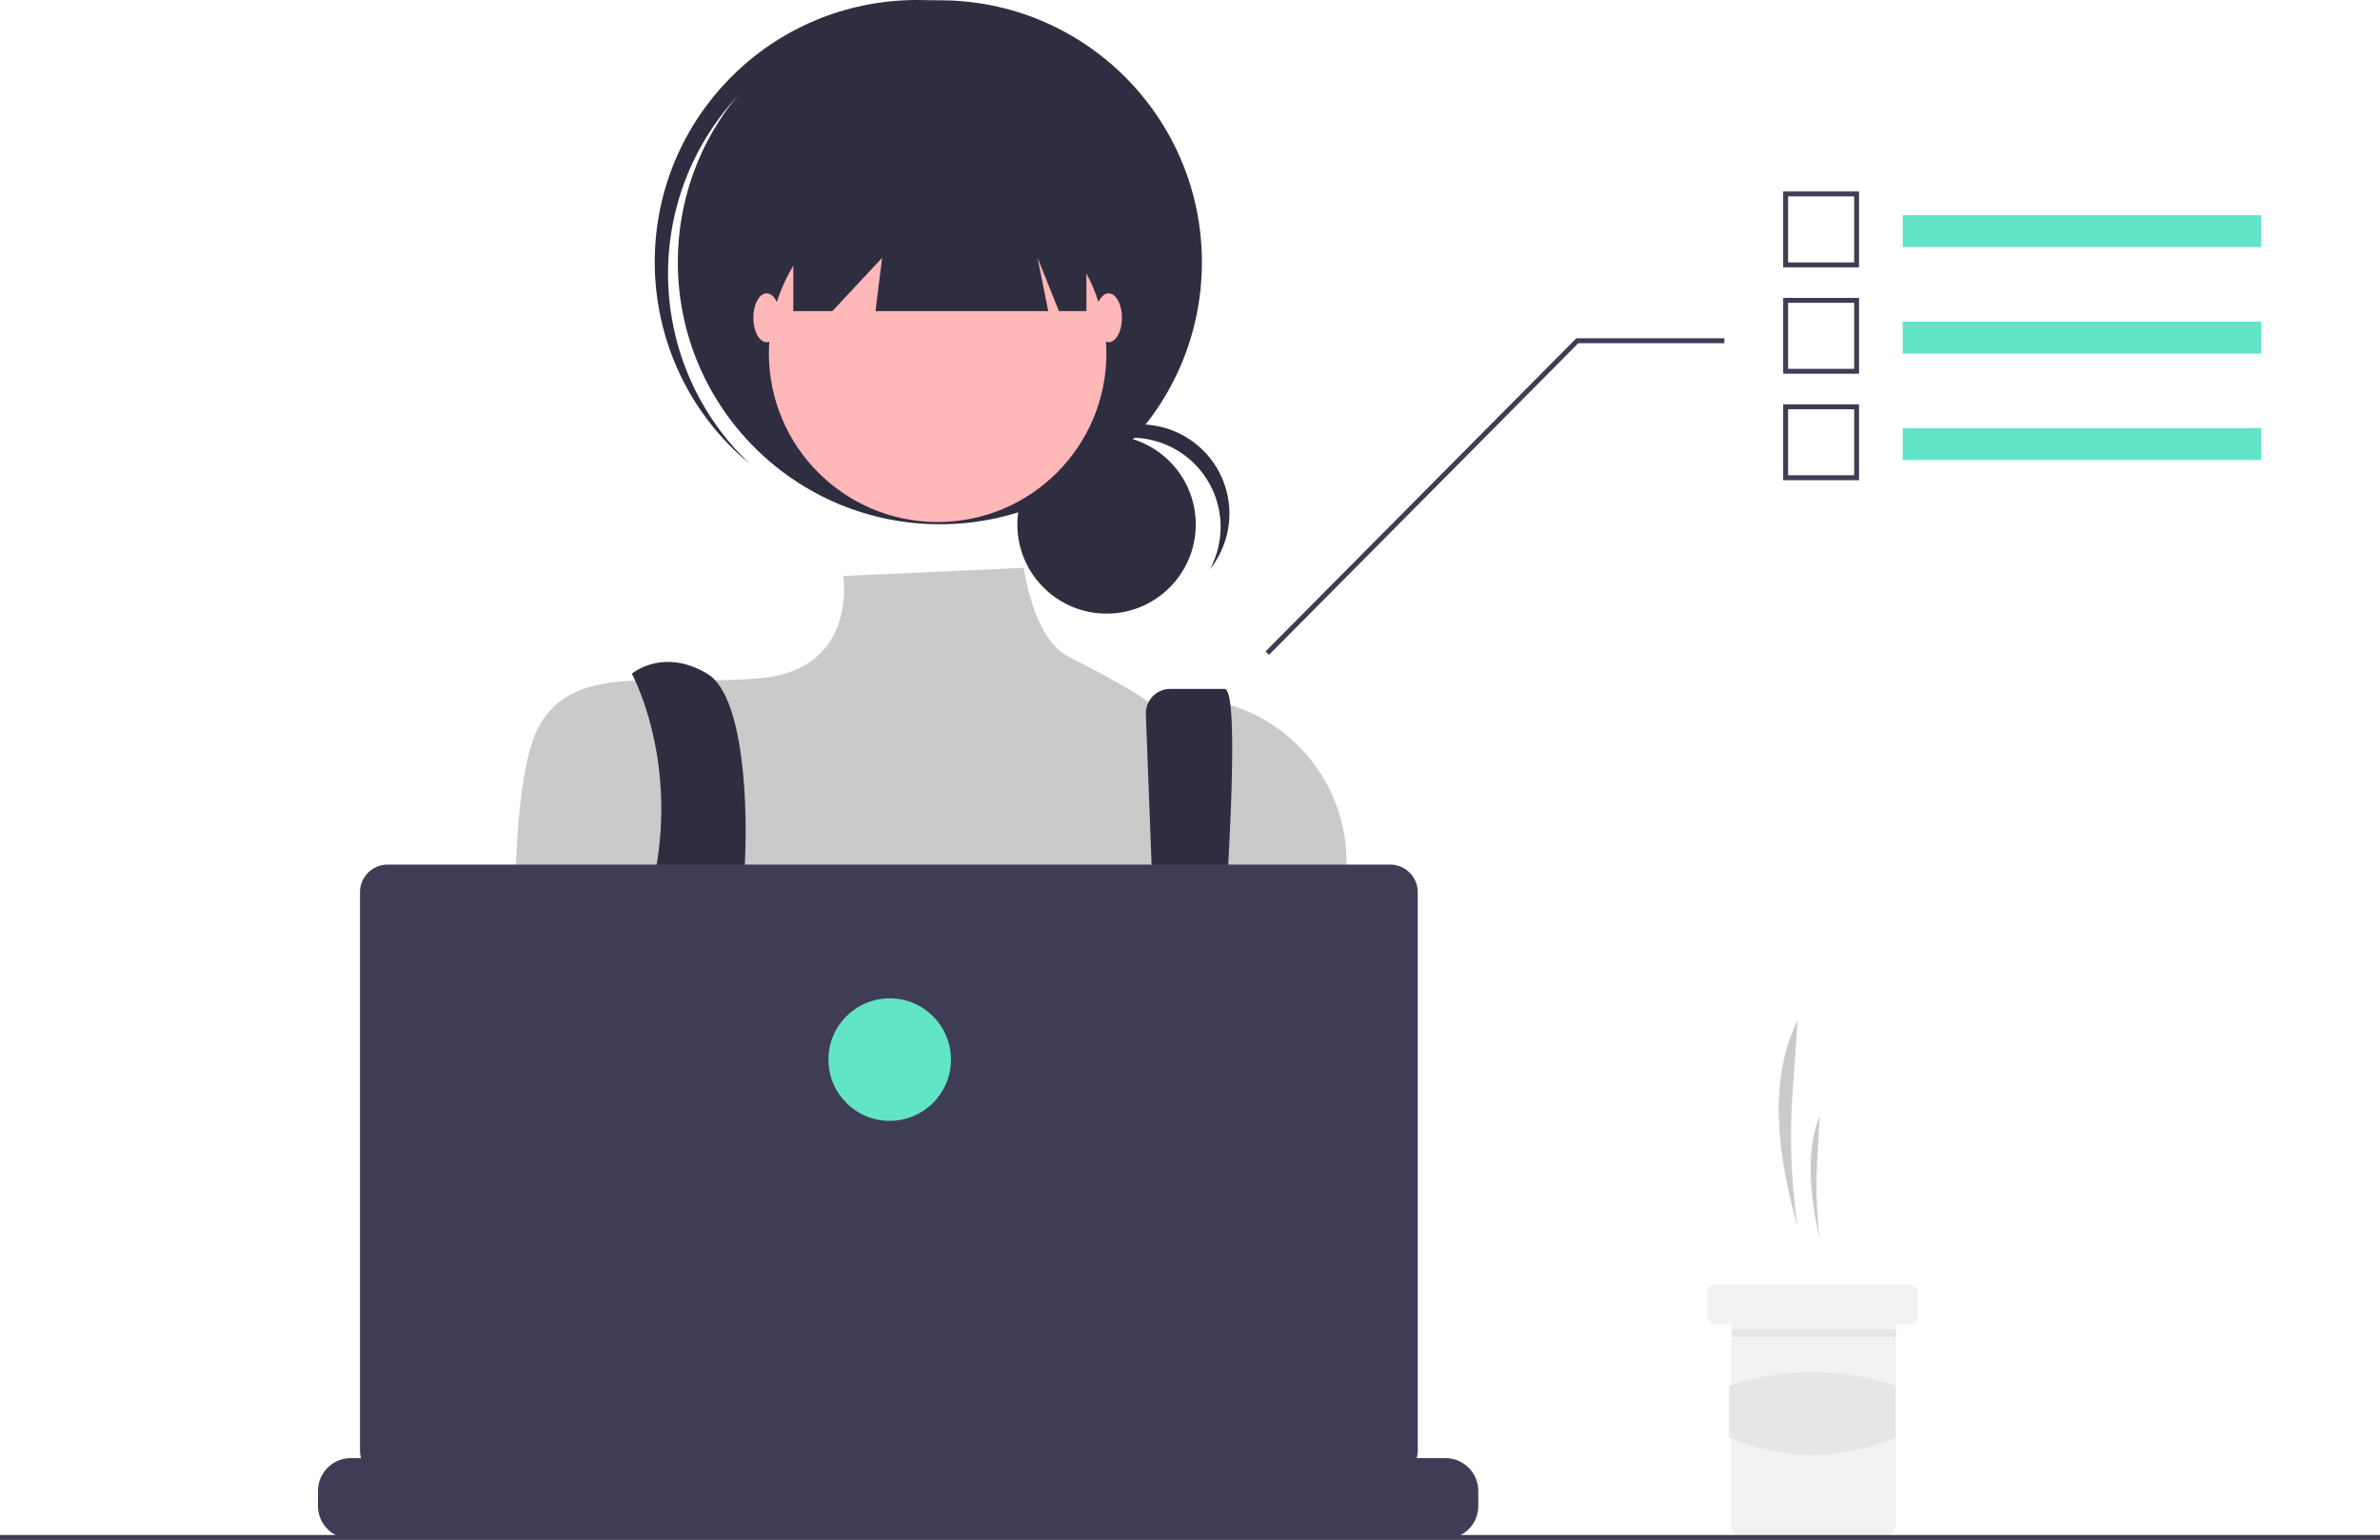 <svg xmlns="http://www.w3.org/2000/svg" fill="none" width="209.097" height="135.317" viewBox="0 0 209.097 135.317"><g style="mix-blend-mode:passthrough"><path d="M157.935 107.76a53.74 53.74 0 0 1-.45-11.652l.45-6.436c-2.485 4.946-1.923 11.454 0 18.088zM159.873 108.837a39.505 39.505 0 0 1-.217-6.936l.217-3.83c-1.195 2.943-.925 6.817 0 10.766z" fill="#CACACA"/><path d="M168.488 113.574v2.154a.65.65 0 0 1-.646.646h-1.077a.215.215 0 0 0-.215.215v17.657a.65.65 0 0 1-.646.646h-13.135a.646.646 0 0 1-.646-.646V116.59a.216.216 0 0 0-.216-.215h-1.292a.646.646 0 0 1-.646-.646v-2.154a.645.645 0 0 1 .646-.646h17.227c.356.001.645.29.646.646z" fill="#F2F2F2"/><rect x="152.142" y="116.826" width="14.427" height=".646" rx="0" fill="#E6E6E6"/><path d="M166.55 126.332c-4.828 1.998-9.708 2.02-14.643 0v-4.551a22.996 22.996 0 0 1 14.643 0v4.55z" fill="#E6E6E6"/><ellipse cx="97.218" cy="46.085" rx="7.837" ry="7.837" fill="#2F2E41"/><path d="M99.4 38.464a7.838 7.838 0 0 1 6.9 11.556 7.835 7.835 0 1 0-13.018-8.61 7.818 7.818 0 0 1 6.119-2.946z" fill="#2F2E41"/><ellipse cx="82.573" cy="23.047" rx="23.021" ry="23.021" fill="#2F2E41"/><path d="M64.505 8.763C72.75-.51 86.863-1.577 96.41 6.35c-.189-.179-.375-.359-.57-.533-9.503-8.447-24.054-7.592-32.502 1.91-8.447 9.503-7.592 24.054 1.91 32.502.196.173.397.337.597.503-8.991-8.552-9.584-22.693-1.34-31.968z" fill="#2F2E41"/><ellipse cx="82.378" cy="31.046" rx="14.827" ry="14.827" fill="#FFB8B8"/><path d="M89.952 49.899l-15.867.713s1.324 8.206-7.26 8.986c-8.585.78-16.388-1.56-19.51 4.292-3.122 5.853-1.776 26.694-1.776 26.694s5.853 21.07 10.535 24.192 45.653-1.17 45.653-1.17l17.146-21.65-.58-16.697c-.304-8.72-8.264-15.265-16.838-13.652-.168.032-.338.066-.508.102 0 0-1.884-1.407-7.052-3.991-3.16-1.58-3.943-7.82-3.943-7.82z" fill="#CACACA"/><path d="M55.51 59.208s3.77 6.843 2.21 16.598c-1.561 9.755 4.987 30.386 4.987 30.386l4.683-1.17s-3.122-20.29-2.341-24.973c.78-4.683.995-18.5-2.907-20.841-3.902-2.341-6.633 0-6.633 0zM100.672 62.796l1.64 43.2 3.122 1.952s4.487-47.409 2.146-47.409h-4.764a2.147 2.147 0 0 0-2.144 2.257z" fill="#2F2E41"/><ellipse cx="64.854" cy="103.265" rx="1.951" ry="1.951" fill="#6C63FF"/><ellipse cx="103.873" cy="105.216" rx="1.951" ry="1.951" fill="#6C63FF"/><path d="M69.696 12.512v14.827h3.434l4.37-4.682-.585 4.682h15.179l-.937-4.682 1.873 4.682h2.42V12.512H69.695z" fill="#2F2E41"/><ellipse cx="67.355" cy="27.925" rx="1.171" ry="2.146" fill="#FFB8B8"/><ellipse cx="97.4" cy="27.925" rx="1.171" ry="2.146" fill="#FFB8B8"/><path d="M129.876 131.024v1.307a2.87 2.87 0 0 1-.404 1.48 2.894 2.894 0 0 1-2.487 1.412H30.829a2.894 2.894 0 0 1-2.696-1.843 2.872 2.872 0 0 1-.196-1.049v-1.307a2.891 2.891 0 0 1 2.89-2.892h5.545v-.609a.12.12 0 0 1 .12-.12h2.892a.12.12 0 0 1 .12.12v.61h1.808v-.61a.12.12 0 0 1 .12-.12h2.892a.12.12 0 0 1 .12.12v.61h1.81v-.61a.12.12 0 0 1 .12-.12h2.892a.12.12 0 0 1 .12.12v.61h1.807v-.61a.12.12 0 0 1 .12-.12h2.892a.12.12 0 0 1 .121.12v.61h1.807v-.61a.12.12 0 0 1 .12-.12h2.892a.12.12 0 0 1 .12.12v.61h1.81v-.61a.12.12 0 0 1 .12-.12h2.892a.12.12 0 0 1 .12.12v.61h1.807v-.61a.12.12 0 0 1 .12-.12h22.654a.12.12 0 0 1 .12.12v.61h1.809v-.61a.12.12 0 0 1 .12-.12h2.892c.067 0 .12.054.121.12v.61h1.807v-.61a.12.12 0 0 1 .12-.12h2.892a.12.12 0 0 1 .12.12v.61h1.807v-.61a.12.12 0 0 1 .12-.12h2.893a.12.12 0 0 1 .12.12v.61h1.81v-.61a.12.12 0 0 1 .12-.12h2.892a.12.12 0 0 1 .118.12v.61h1.809v-.61a.12.12 0 0 1 .12-.12h2.892a.12.12 0 0 1 .12.12v.61h1.807v-.61a.12.12 0 0 1 .12-.12h2.893a.12.12 0 0 1 .12.12v.61h8.435a2.89 2.89 0 0 1 2.891 2.89v.001z" fill="#3F3D56"/><rect y="134.886" width="209.097" height=".431" rx="0" fill="#3F3D56"/><path d="M122.134 75.979h-88.08a2.424 2.424 0 0 0-2.424 2.424v49.076a2.424 2.424 0 0 0 2.425 2.425h88.079a2.424 2.424 0 0 0 2.424-2.425V78.403a2.424 2.424 0 0 0-2.424-2.424z" fill="#3F3D56"/><ellipse cx="78.165" cy="93.112" rx="5.383" ry="5.383" fill="#62E4C7"/><path d="M111.49 57.548l27.176-27.39h12.83v-.431h-13.01l-.063.064-27.24 27.454.307.303z" fill="#3F3D56"/><rect x="167.167" y="18.912" width="31.486" height="2.806" rx="0" fill="#62E4C7"/><path d="M163.33 23.492h-6.666v-6.666h6.665v6.666zm-6.235-.431h5.804v-5.804h-5.804v5.804z" fill="#3F3D56"/><rect x="167.167" y="28.264" width="31.486" height="2.806" rx="0" fill="#62E4C7"/><path d="M163.33 32.844h-6.666V26.18h6.665v6.665zm-6.235-.43h5.804v-5.805h-5.804v5.804z" fill="#3F3D56"/><rect x="167.167" y="37.617" width="31.486" height="2.806" rx="0" fill="#62E4C7"/><path d="M163.33 42.197h-6.666V35.53h6.665v6.666zm-6.235-.431h5.804v-5.804h-5.804v5.804z" fill="#3F3D56"/></g></svg>
